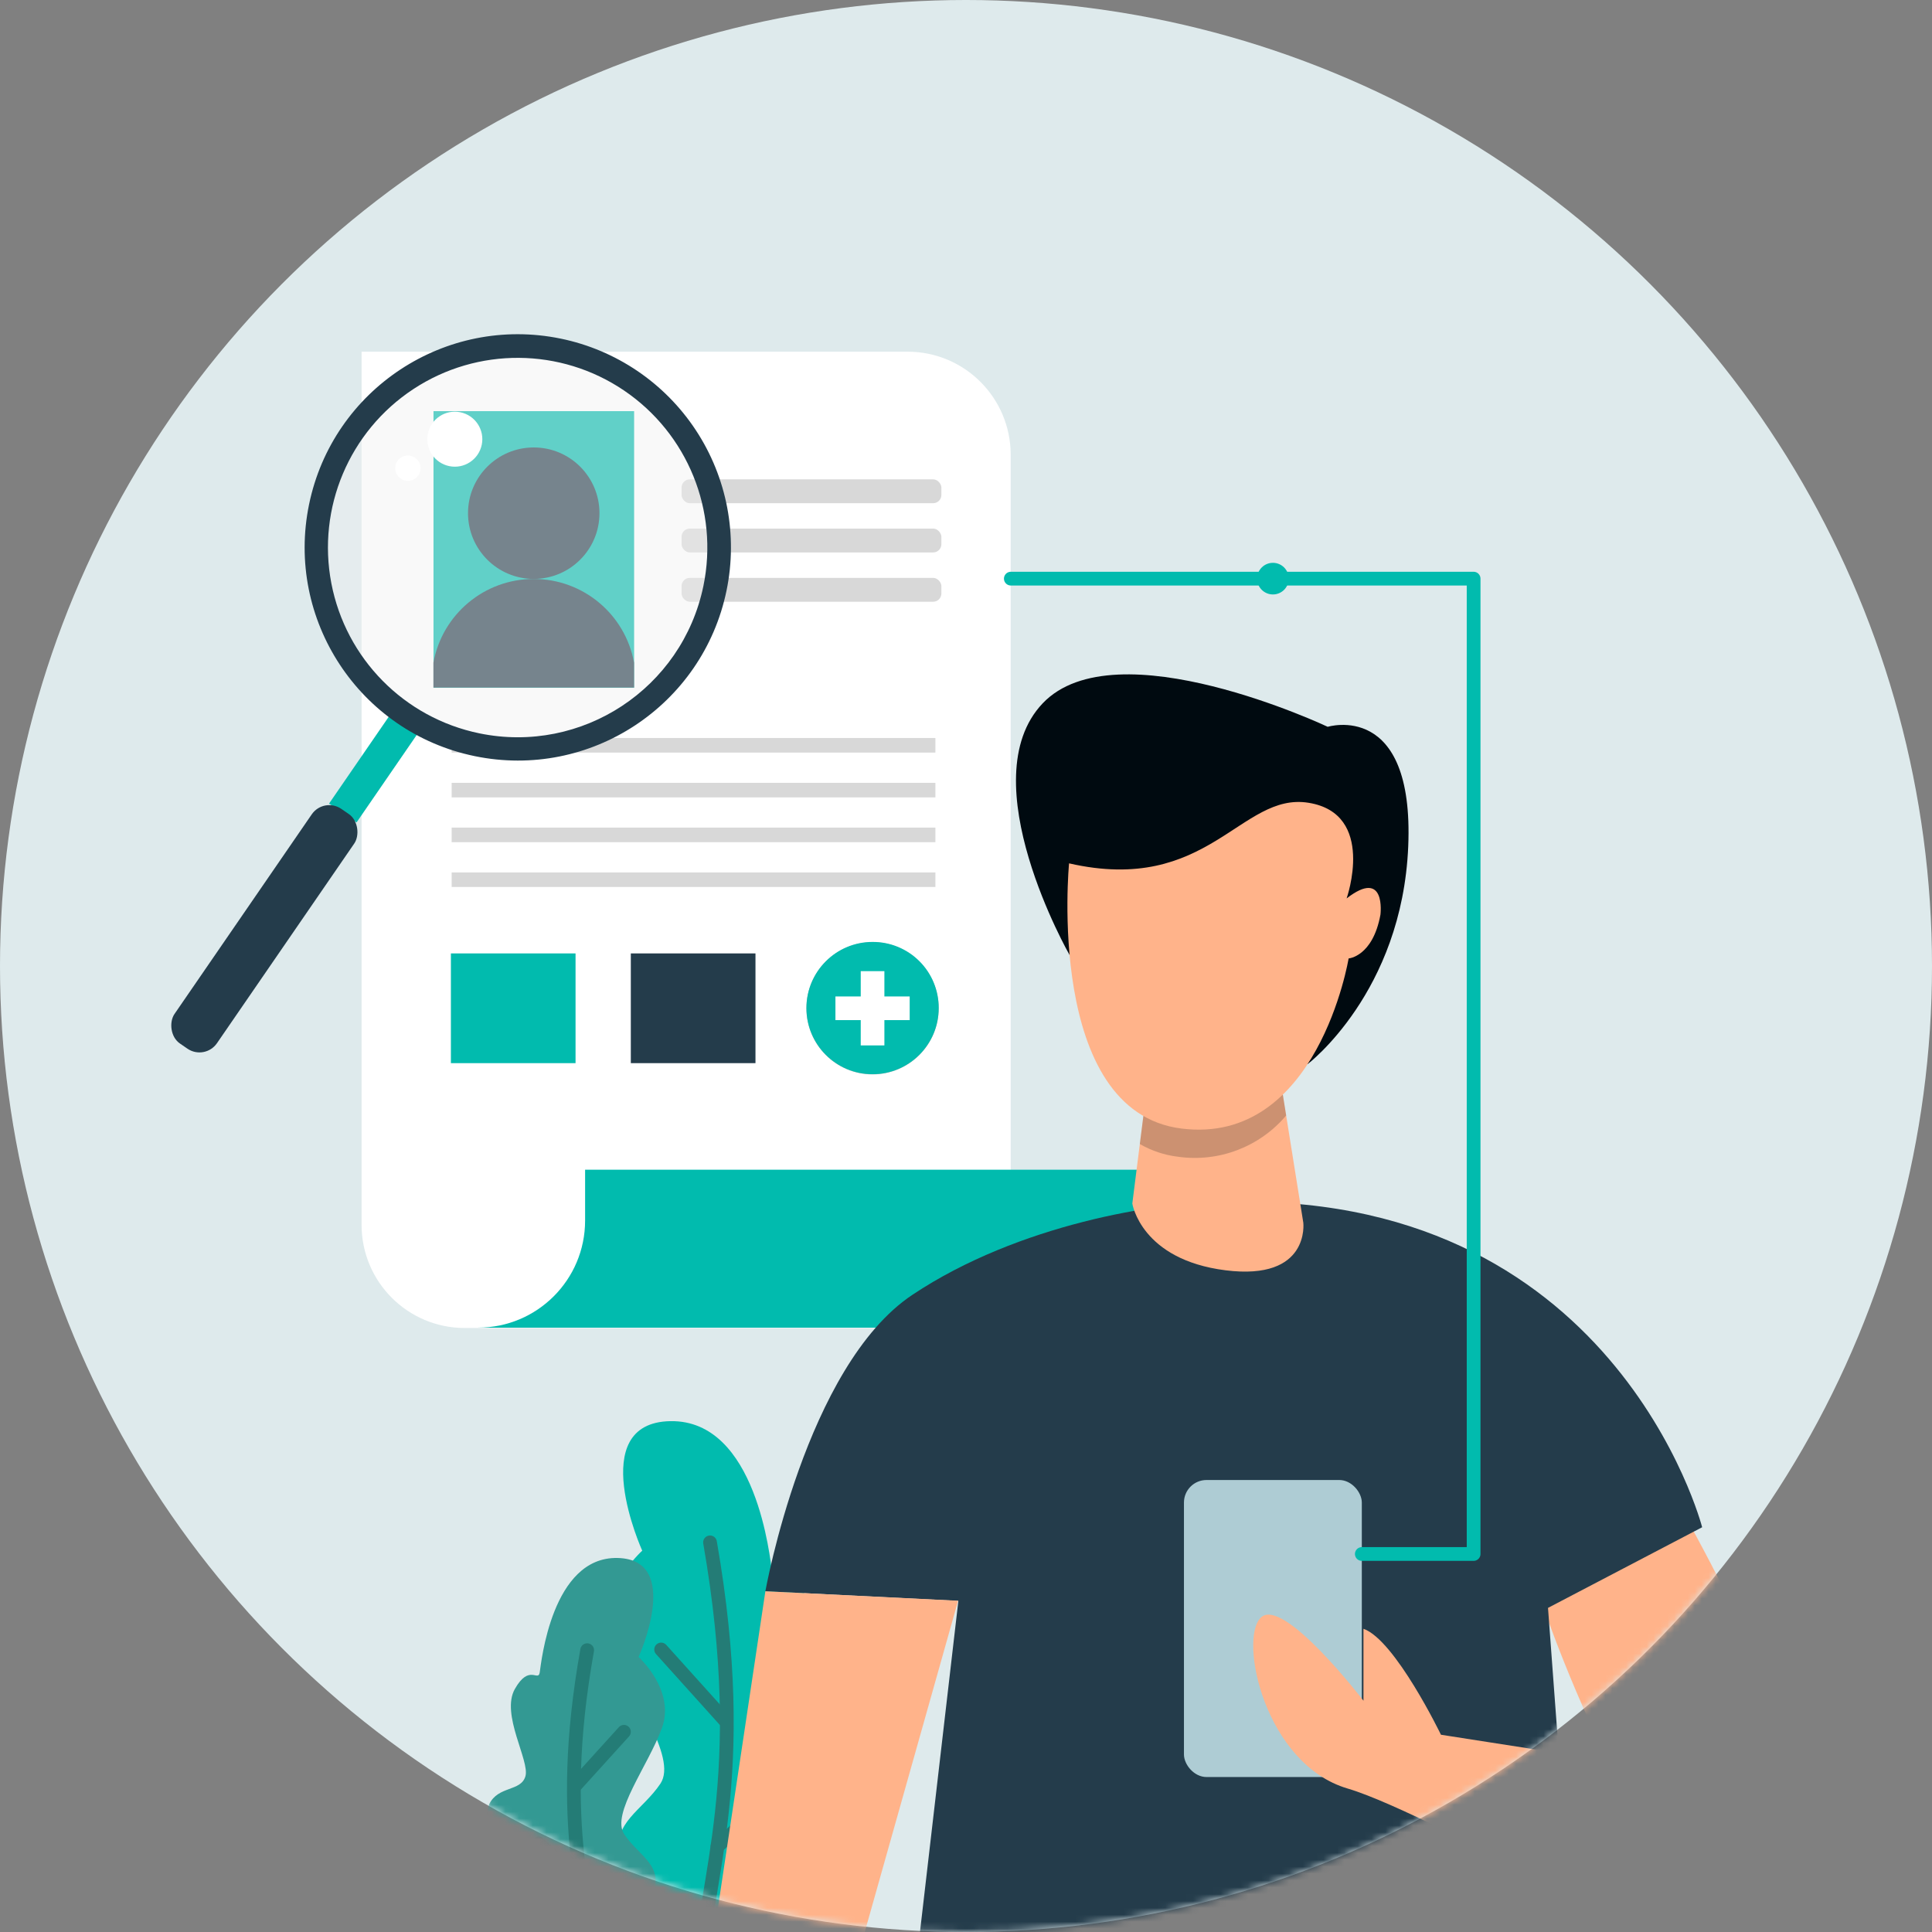 <?xml version="1.0" encoding="UTF-8"?>
<svg width="281px" height="281px" viewBox="0 0 281 281" version="1.1" xmlns="http://www.w3.org/2000/svg" xmlns:xlink="http://www.w3.org/1999/xlink">
    <rect x="0" y="0" width="281" height="281" fill="#808080" stroke="none"/>
    <!-- Generator: Sketch 50.2 (55047) - http://www.bohemiancoding.com/sketch -->
    <title>Onboarding 1</title>
    <desc>Created with Sketch.</desc>
    <defs>
        <circle id="path-1" cx="140.5" cy="140.5" r="140.5"></circle>
    </defs>
    <g id="Page-1" stroke="none" stroke-width="1" fill="none" fill-rule="evenodd">
        <g id="Onboarding-2" transform="translate(-499, -189)">
            <g id="Onboarding-1" transform="translate(499, 189)">
                <mask id="mask-2" fill="white">
                    <use xlink:href="#path-1"></use>
                </mask>
                <use id="Oval-4" fill="#DEEAEC" xlink:href="#path-1"></use>
                <g id="Onboarding-2" mask="url(#mask-2)">
                    <g transform="translate(23, 45)">
                        <g id="Layer_6">
                            <path d="M29.55,6.15 L109,6.15 C117.284,6.15 124,12.866 124,21.15 L124,148.15 L44.59,148.15 C36.306,148.15 29.59,141.434 29.59,133.15 L29.59,6.15 L29.55,6.15 Z" id="Shape" fill="#FFFFFF" fill-rule="nonzero"></path>
                            <rect id="Rectangle-path" fill="#01BBAE" fill-rule="nonzero" x="40.05" y="14.8" width="29.18" height="40.24"></rect>
                            <circle id="Oval" fill="#243C4B" fill-rule="nonzero" cx="54.63" cy="29.64" r="9.56"></circle>
                            <path d="M69.22,51.38 C67.936,44.33 61.795,39.207 54.63,39.207 C47.465,39.207 41.324,44.33 40.04,51.38 L40.04,55 L69.22,55 L69.22,51.38 Z" id="Shape" fill="#243C4B" fill-rule="nonzero"></path>
                            <rect id="Rectangle-path" fill="#D8D8D8" fill-rule="nonzero" x="76.13" y="24.72" width="37.79" height="3.47" rx="1.2"></rect>
                            <rect id="Rectangle-path" fill="#D8D8D8" fill-rule="nonzero" x="76.13" y="31.88" width="37.79" height="3.47" rx="1.2"></rect>
                            <rect id="Rectangle-path" fill="#D8D8D8" fill-rule="nonzero" x="76.13" y="39.05" width="37.79" height="3.47" rx="1.2"></rect>
                            <rect id="Rectangle-path" fill="#D8D8D8" fill-rule="nonzero" x="42.69" y="62.34" width="70.36" height="2.12"></rect>
                            <rect id="Rectangle-path" fill="#D8D8D8" fill-rule="nonzero" x="42.69" y="68.86" width="70.36" height="2.12"></rect>
                            <rect id="Rectangle-path" fill="#D8D8D8" fill-rule="nonzero" x="42.69" y="75.37" width="70.36" height="2.12"></rect>
                            <rect id="Rectangle-path" fill="#D8D8D8" fill-rule="nonzero" x="42.69" y="81.89" width="70.36" height="2.12"></rect>
                            <path d="M62.1,125.13 L62.1,132.53 C62.1,141.129 55.129,148.1 46.53,148.1 L130.09,148.1 C138.689,148.1 145.66,141.129 145.66,132.53 L145.66,125.13 L62.1,125.13 Z" id="Shape" fill="#01BBAE" fill-rule="nonzero"></path>
                            <rect id="Rectangle-path" fill="#01BBAE" fill-rule="nonzero" x="42.58" y="93.67" width="18.13" height="15.96"></rect>
                            <rect id="Rectangle-path" fill="#243C4B" fill-rule="nonzero" x="68.75" y="93.67" width="18.13" height="15.96"></rect>
                            <circle id="Oval" fill="#BCBCBC" fill-rule="nonzero" cx="103.91" cy="101.65" r="9.62"></circle>
                            <path d="M103.91,92 C98.597,92 94.29,96.307 94.29,101.62 C94.29,106.933 98.597,111.24 103.91,111.24 C109.223,111.24 113.53,106.933 113.53,101.62 C113.543,99.065 112.534,96.61 110.727,94.803 C108.92,92.996 106.465,91.987 103.91,92 Z" id="Shape" fill="#01BBAE" fill-rule="nonzero"></path>
                            <polygon id="Shape" fill="#FFFFFF" fill-rule="nonzero" points="109.31 99.93 105.63 99.93 105.63 96.25 102.19 96.25 102.19 99.93 98.51 99.93 98.51 103.37 102.19 103.37 102.19 107.05 105.63 107.05 105.63 103.37 109.31 103.37"></polygon>
                            <circle id="Oval" fill="#F1F1F1" fill-rule="nonzero" opacity="0.4" transform="translate(51.974, 35.38) rotate(-78.35) translate(-51.974, -35.38) " cx="51.974" cy="35.38" r="29.31"></circle>
                            <rect id="Rectangle-path" fill="#01BBAE" fill-rule="nonzero" transform="translate(31.429, 66.603) rotate(34.51) translate(-31.429, -66.603) " x="29.004" y="58.538" width="4.85" height="16.13"></rect>
                            <path d="M58.55,4.25 C41.785,0.807 25.402,11.601 21.951,28.364 C18.499,45.127 29.284,61.515 46.046,64.976 C62.807,68.436 79.201,57.659 82.67,40.9 C84.338,32.841 82.733,24.449 78.209,17.574 C73.684,10.699 66.612,5.906 58.55,4.25 Z M46.72,61.66 C35.79,59.408 27.294,50.793 25.192,39.833 C23.091,28.873 27.798,17.727 37.12,11.592 C46.442,5.456 58.541,5.541 67.776,11.805 C77.012,18.07 81.564,29.281 79.31,40.21 C76.233,55.132 61.643,64.735 46.72,61.66 Z" id="Shape" fill="#243C4B" fill-rule="nonzero"></path>
                            <rect id="Rectangle-path" fill="#243C4B" fill-rule="nonzero" transform="translate(15.45, 90.085) rotate(34.51) translate(-15.45, -90.085) " x="11.7" y="69.375" width="7.5" height="41.42" rx="3.09"></rect>
                            <circle id="Oval" fill="#FFFFFF" fill-rule="nonzero" transform="translate(36.326, 23.097) rotate(-78.35) translate(-36.326, -23.097) " cx="36.326" cy="23.097" r="1.84"></circle>
                            <circle id="Oval" fill="#FFFFFF" fill-rule="nonzero" transform="translate(43.152, 18.878) rotate(-78.35) translate(-43.152, -18.878) " cx="43.152" cy="18.878" r="4"></circle>
                        </g>
                        <g id="Layer_8" transform="translate(47, 36)">
                            <path d="M30.43,203.83 C30.43,203.83 37.63,206.3 41.99,195.94 C41.99,195.94 55.29,184.24 51.87,172.87 C50.15,169.29 45.87,170.47 44.97,167.49 C44.07,164.51 49.77,155.64 47.04,150.82 C44.31,146 42.57,149.51 42.29,147.63 C42.01,145.75 40.05,125.49 27.51,125.7 C14.97,125.91 23.41,144.54 23.41,144.54 C23.41,144.54 16.32,150.86 18.9,158.08 C21.48,165.3 28.65,174.55 26.05,178.43 C23.45,182.31 18.97,184.18 20.25,188.79 C21.53,193.4 24.53,202.8 30.43,203.83 Z" id="Shape" fill="#01BBAE" fill-rule="nonzero"></path>
                            <path d="M31.73,206.74 C32.37,192.16 39.29,177.88 33.27,143.33" id="Shape" stroke="#247C76" stroke-width="2" stroke-linecap="round" stroke-linejoin="round"></path>
                            <path d="M35.38,169.15 L26.16,158.91" id="Shape" stroke="#247C76" stroke-width="2" stroke-linecap="round" stroke-linejoin="round"></path>
                            <path d="M34.36,187.53 L42.43,180.31" id="Shape" stroke="#247C76" stroke-width="2" stroke-linecap="round" stroke-linejoin="round"></path>
                            <path d="M193.34,202.59 C193.34,202.59 201.62,187.41 175.4,140.04 L154.24,152.04 C154.24,152.04 173.11,208.57 193.34,202.59 Z" id="Shape" fill="#FFB38A" fill-rule="nonzero"></path>
                            <path d="M120.18,73.78 C120.18,73.78 133.93,63.37 134.82,42.1 C135.71,20.83 123.11,24.71 123.11,24.71 C123.11,24.71 92.27,10.12 81.65,21.3 C71.03,32.48 85.57,57.91 85.57,57.91 L120.18,73.78 Z" id="Shape" fill="#000A10" fill-rule="nonzero"></path>
                            <path d="M41.32,150.44 C41.32,150.44 47.18,117.67 62.71,107.32 C78.24,96.97 98.58,93.87 107.17,93.87 C164.81,91.52 177.57,141.13 177.57,141.13 L155.15,152.86 L158.94,203.86 L63.39,203.58 L69.39,151.84 L41.32,150.44 Z" id="Shape" fill="#243C4B" fill-rule="nonzero"></path>
                            <rect id="Rectangle-path" fill="#AECCD4" fill-rule="nonzero" x="102.2" y="134.26" width="25.87" height="43.2" rx="3.28"></rect>
                            <path d="M175,176.83 L139.58,171.31 C139.58,171.31 132.91,157.51 128.31,155.9 L128.31,166.36 C128.31,166.36 116.58,151.07 113.36,154.29 C110.14,157.51 114,175.59 126,179.13 C139.48,183.13 179.35,208.13 193.38,202.59 C193.34,202.59 195.42,178.67 175,176.83 Z" id="Shape" fill="#FFB38A" fill-rule="nonzero"></path>
                            <path d="M96.3,81.3 L94.69,94.05 C94.69,94.05 95.94,102.21 108.26,103.76 C120.58,105.31 119.56,96.84 119.56,96.84 L115.87,73.77 L96.3,81.3 Z" id="Shape" fill="#FFB38A" fill-rule="nonzero"></path>
                            <path d="M95.78,85.39 C97.479,86.375 99.36,87.004 101.31,87.24 C107.246,88.091 113.203,85.824 117.07,81.24 L115.87,73.76 L96.3,81.3 L95.78,85.39 Z" id="Shape" fill="#000A10" fill-rule="nonzero" opacity="0.2"></path>
                            <path d="M85.49,44.57 C85.49,44.57 81.98,80.63 101.82,83.14 C121.66,85.65 126.15,58.4 126.15,58.4 C126.15,58.4 129.66,58.15 130.78,52.03 C130.78,52.03 131.64,45.19 125.86,49.67 C125.86,49.67 130.2,37.35 120.32,35.76 C110.44,34.17 105.77,49.21 85.49,44.57 Z" id="Shape" fill="#FFB38A" fill-rule="nonzero"></path>
                            <polygon id="Shape" fill="#FFB38A" fill-rule="nonzero" points="41.32 150.44 33.36 203.56 54.77 203.56 69.35 151.82"></polygon>
                            <polyline id="Shape" stroke="#01BBAE" stroke-width="2" stroke-linecap="round" stroke-linejoin="round" points="128.07 145.02 144.33 145.02 144.33 3.16 77.02 3.16"></polyline>
                            <circle id="Oval" fill="#01BBAE" fill-rule="nonzero" cx="115.14" cy="3.16" r="2.3"></circle>
                            <path d="M17.39,205 C17.39,205 11.9,206.87 8.61,199 C8.61,199 -1.48,190.07 1.15,181.42 C2.47,178.7 5.76,179.61 6.42,177.35 C7.08,175.09 2.8,168.35 4.88,164.66 C6.96,160.97 8.28,163.66 8.5,162.25 C8.72,160.84 10.26,145.41 19.8,145.6 C29.34,145.79 22.88,160 22.88,160 C22.88,160 28.26,164.83 26.28,170.31 C24.3,175.79 18.82,182.82 20.79,185.78 C22.76,188.74 26.17,190.17 25.18,193.68 C24.19,197.19 21.89,204.27 17.39,205 Z" id="Shape" fill="#339993" fill-rule="nonzero"></path>
                            <path d="M16.4,207.26 C15.95,196.17 10.72,185.26 15.4,159.01" id="Shape" stroke="#247C76" stroke-width="2" stroke-linecap="round" stroke-linejoin="round"></path>
                            <path d="M13.71,178.65 L20.75,170.88" id="Shape" stroke="#247C76" stroke-width="2" stroke-linecap="round" stroke-linejoin="round"></path>
                            <path d="M14.45,192.63 L8.32,187.12" id="Shape" stroke="#247C76" stroke-width="2" stroke-linecap="round" stroke-linejoin="round"></path>
                        </g>
                    </g>
                </g>
            </g>
        </g>
    </g>
</svg>
